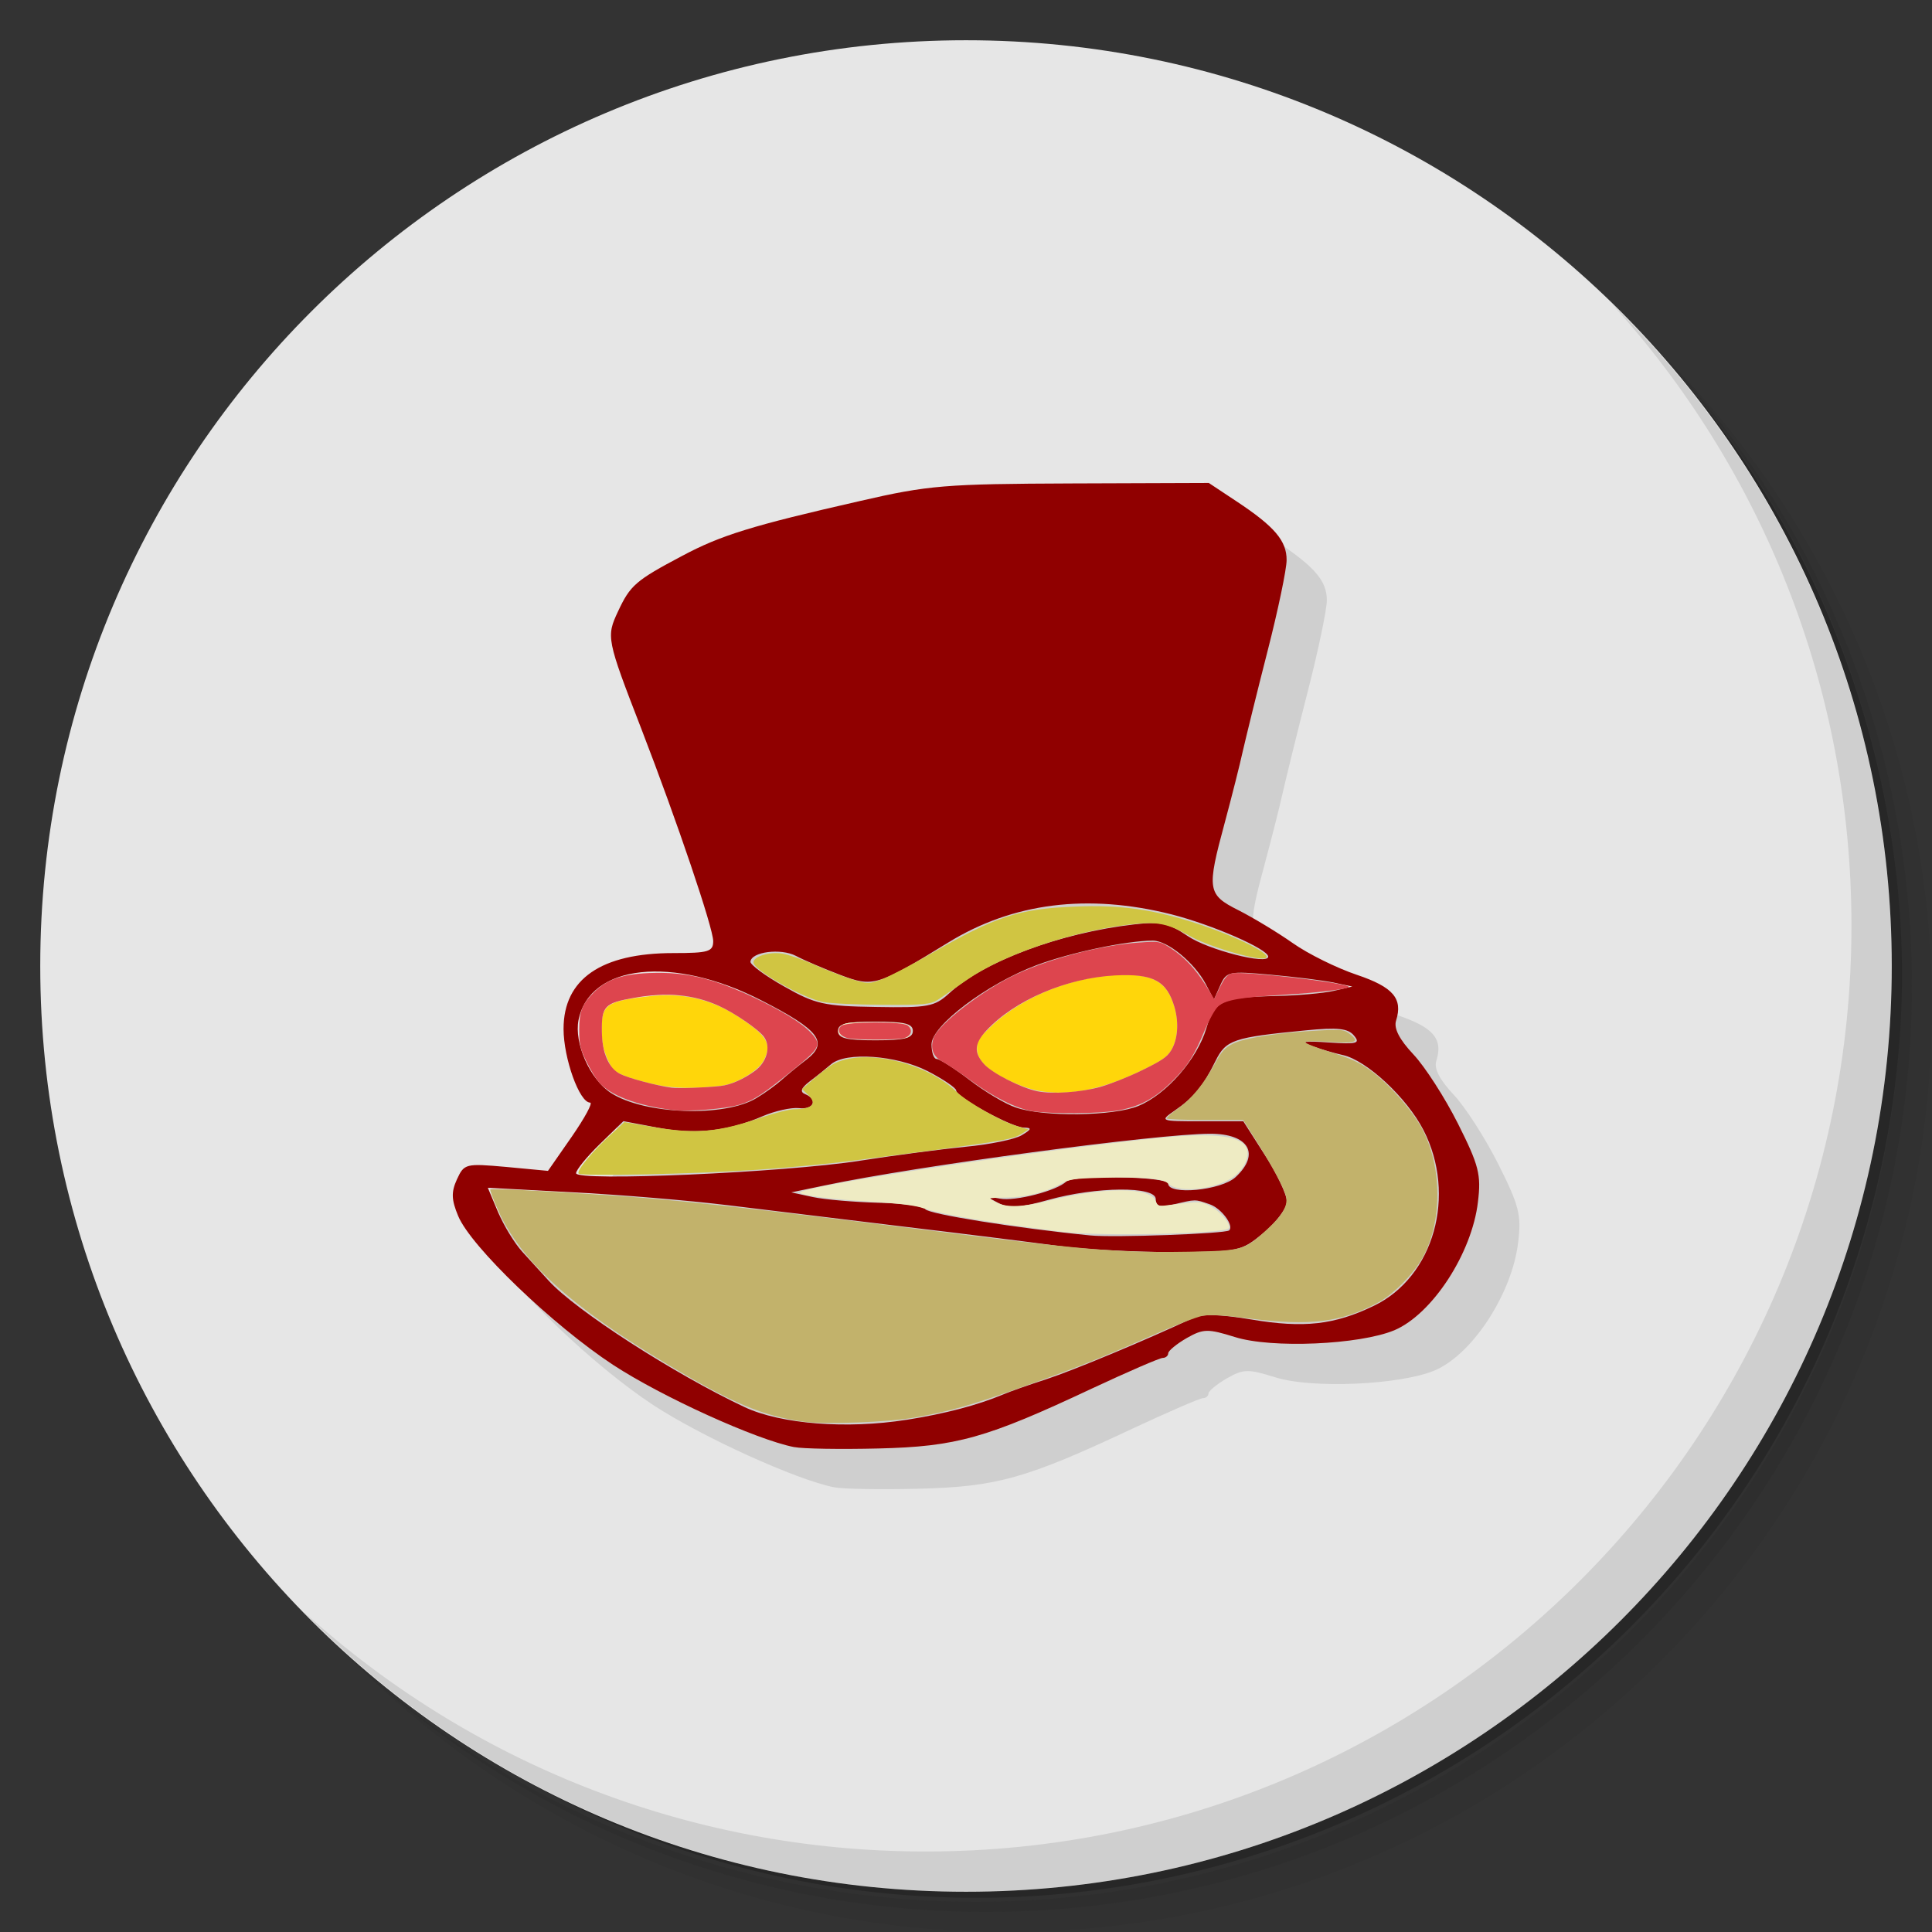 <?xml version="1.0" encoding="UTF-8" standalone="no"?>
<svg
   xmlns:dc="http://purl.org/dc/elements/1.1/"
   xmlns:cc="http://creativecommons.org/ns#"
   xmlns:rdf="http://www.w3.org/1999/02/22-rdf-syntax-ns#"
   xmlns:svg="http://www.w3.org/2000/svg"
   xmlns="http://www.w3.org/2000/svg"
   xmlns:sodipodi="http://sodipodi.sourceforge.net/DTD/sodipodi-0.dtd"
   xmlns:inkscape="http://www.inkscape.org/namespaces/inkscape"
   viewBox="0 0 48 48"
   id="svg2"
   version="1.1"
   inkscape:version="0.91 r13725"
   sodipodi:docname="Awesomenauts.svg">
  <rect x="0" y="0" width="48" height="48" fill="#333333" stroke="none"/>
  <sodipodi:namedview
     pagecolor="#ffffff"
     bordercolor="#666666"
     borderopacity="1"
     objecttolerance="10"
     gridtolerance="10"
     guidetolerance="10"
     inkscape:pageopacity="0"
     inkscape:pageshadow="2"
     inkscape:window-width="789"
     inkscape:window-height="480"
     id="namedview67"
     showgrid="false"
     inkscape:zoom="4.9166667"
     inkscape:cx="24"
     inkscape:cy="24"
     inkscape:window-x="57"
     inkscape:window-y="31"
     inkscape:window-maximized="0"
     inkscape:current-layer="svg2" />
  <defs
     id="defs4">
    <linearGradient
       id="linearGradient3764"
       y1="47"
       x2="0"
       y2="1"
       gradientUnits="userSpaceOnUse">
      <stop
         style="stop-color:#f3ab2f;stop-opacity:1"
         id="stop7" />
      <stop
         offset="1"
         style="stop-color:#f4b242;stop-opacity:1"
         id="stop9" />
    </linearGradient>
  </defs>
  <g
     id="g11">
    <path
       d="m 36.31 5 c 5.859 4.062 9.688 10.831 9.688 18.5 c 0 12.426 -10.07 22.5 -22.5 22.5 c -7.669 0 -14.438 -3.828 -18.5 -9.688 c 1.037 1.822 2.306 3.499 3.781 4.969 c 4.085 3.712 9.514 5.969 15.469 5.969 c 12.703 0 23 -10.298 23 -23 c 0 -5.954 -2.256 -11.384 -5.969 -15.469 c -1.469 -1.475 -3.147 -2.744 -4.969 -3.781 z m 4.969 3.781 c 3.854 4.113 6.219 9.637 6.219 15.719 c 0 12.703 -10.297 23 -23 23 c -6.081 0 -11.606 -2.364 -15.719 -6.219 c 4.16 4.144 9.883 6.719 16.219 6.719 c 12.703 0 23 -10.298 23 -23 c 0 -6.335 -2.575 -12.06 -6.719 -16.219 z"
       style="opacity:0.05"
       id="path13" />
    <path
       d="m 41.28 8.781 c 3.712 4.085 5.969 9.514 5.969 15.469 c 0 12.703 -10.297 23 -23 23 c -5.954 0 -11.384 -2.256 -15.469 -5.969 c 4.113 3.854 9.637 6.219 15.719 6.219 c 12.703 0 23 -10.298 23 -23 c 0 -6.081 -2.364 -11.606 -6.219 -15.719 z"
       style="opacity:0.1"
       id="path15" />
    <path
       d="m 31.25 2.375 c 8.615 3.154 14.75 11.417 14.75 21.13 c 0 12.426 -10.07 22.5 -22.5 22.5 c -9.708 0 -17.971 -6.135 -21.12 -14.75 a 23 23 0 0 0 44.875 -7 a 23 23 0 0 0 -16 -21.875 z"
       style="opacity:0.2"
       id="path17" />
  </g>
  <g
     id="g19"
     style="fill:#e6e6e6;fill-opacity:1">
    <path
       d="m 24 1 c 12.703 0 23 10.297 23 23 c 0 12.703 -10.297 23 -23 23 -12.703 0 -23 -10.297 -23 -23 0 -12.703 10.297 -23 23 -23 z"
       style="fill:#e6e6e6;fill-opacity:1"
       id="path21" />
  </g>
  <g
     id="g23">
    <g
       id="g25">
      <g
         transform="translate(1,1)"
         id="g27">
        <g
           style="opacity:0.1"
           id="g29">
          <!-- color: #f4b242 -->
          <g
             id="g31">
            <path
               d="m 19.73 35.953 c -0.941 -0.184 -3.285 -1.25 -4.492 -2.039 -1.5 -0.984 -3.543 -2.945 -3.855 -3.703 -0.168 -0.402 -0.176 -0.594 -0.031 -0.91 0.18 -0.391 0.215 -0.398 1.223 -0.309 l 1.039 0.098 0.59 -0.848 c 0.324 -0.469 0.531 -0.848 0.457 -0.848 -0.266 0 -0.66 -1.102 -0.66 -1.832 0 -1.238 0.934 -1.883 2.73 -1.883 0.871 0 0.988 -0.035 0.988 -0.297 0 -0.324 -0.895 -2.969 -1.785 -5.273 -0.867 -2.238 -0.875 -2.289 -0.578 -2.922 0.301 -0.645 0.438 -0.766 1.59 -1.375 0.957 -0.512 1.738 -0.754 4.414 -1.363 1.711 -0.395 2.125 -0.426 5.266 -0.438 l 3.406 -0.012 0.695 0.461 c 0.938 0.621 1.242 0.977 1.238 1.457 0 0.223 -0.211 1.238 -0.473 2.258 -0.262 1.023 -0.535 2.137 -0.613 2.477 -0.074 0.34 -0.277 1.141 -0.449 1.781 -0.453 1.672 -0.434 1.793 0.336 2.18 0.363 0.184 0.973 0.551 1.355 0.82 0.383 0.27 1.098 0.621 1.586 0.785 0.906 0.305 1.152 0.59 0.977 1.141 -0.059 0.191 0.082 0.465 0.43 0.836 0.285 0.301 0.785 1.078 1.109 1.723 0.52 1.035 0.578 1.266 0.496 1.941 -0.148 1.277 -1.137 2.793 -2.078 3.191 -0.863 0.359 -3.047 0.457 -3.961 0.168 -0.676 -0.211 -0.785 -0.207 -1.199 0.027 -0.25 0.145 -0.453 0.313 -0.457 0.375 0 0.063 -0.063 0.117 -0.137 0.117 -0.074 0 -0.867 0.344 -1.762 0.762 -2.625 1.234 -3.363 1.441 -5.301 1.488 -0.938 0.023 -1.879 0.008 -2.094 -0.035"
               style="fill:#000;fill-opacity:1;stroke:none;fill-rule:nonzero"
               id="path33" />
          </g>
        </g>
      </g>
    </g>
  </g>
  <g
     transform="translate(3.3078289e-4,0)"
     id="g35">
    <g
       id="g37">
      <!-- color: #f4b242 -->
      <g
         id="g39">
        <path
           d="m 19.73 35.953 c -0.941 -0.184 -3.285 -1.25 -4.492 -2.039 -1.5 -0.984 -3.543 -2.945 -3.855 -3.703 -0.168 -0.402 -0.176 -0.594 -0.031 -0.91 0.18 -0.391 0.215 -0.398 1.223 -0.309 l 1.039 0.098 0.59 -0.848 c 0.324 -0.469 0.531 -0.848 0.457 -0.848 -0.266 0 -0.66 -1.102 -0.66 -1.832 0 -1.238 0.934 -1.883 2.73 -1.883 0.871 0 0.988 -0.035 0.988 -0.297 0 -0.324 -0.895 -2.969 -1.785 -5.273 -0.867 -2.238 -0.875 -2.289 -0.578 -2.922 0.301 -0.645 0.438 -0.766 1.59 -1.375 0.957 -0.512 1.738 -0.754 4.414 -1.363 1.711 -0.395 2.125 -0.426 5.266 -0.438 l 3.406 -0.012 0.695 0.461 c 0.938 0.621 1.242 0.977 1.238 1.457 0 0.223 -0.211 1.238 -0.473 2.258 -0.262 1.023 -0.535 2.137 -0.613 2.477 -0.074 0.34 -0.277 1.141 -0.449 1.781 -0.453 1.672 -0.434 1.793 0.336 2.18 0.363 0.184 0.973 0.551 1.355 0.82 0.383 0.27 1.098 0.621 1.586 0.785 0.906 0.305 1.152 0.59 0.977 1.141 -0.059 0.191 0.082 0.465 0.43 0.836 0.285 0.301 0.785 1.078 1.109 1.723 0.52 1.035 0.578 1.266 0.496 1.941 -0.148 1.277 -1.137 2.793 -2.078 3.191 -0.863 0.359 -3.047 0.457 -3.961 0.168 -0.676 -0.211 -0.785 -0.207 -1.199 0.027 -0.25 0.145 -0.453 0.313 -0.457 0.375 0 0.063 -0.063 0.117 -0.137 0.117 -0.074 0 -0.867 0.344 -1.762 0.762 -2.625 1.234 -3.363 1.441 -5.301 1.488 -0.938 0.023 -1.879 0.008 -2.094 -0.035 m 2.789 -0.676 c 0.977 -0.156 1.762 -0.363 2.398 -0.629 0.172 -0.074 0.66 -0.246 1.086 -0.383 0.668 -0.219 2.465 -0.969 3.605 -1.504 0.258 -0.121 0.668 -0.113 1.484 0.023 1.301 0.219 2.059 0.133 3.039 -0.34 1.492 -0.715 2.066 -2.75 1.234 -4.367 -0.414 -0.805 -1.414 -1.734 -2 -1.863 -0.215 -0.047 -0.563 -0.148 -0.777 -0.227 -0.297 -0.109 -0.199 -0.129 0.426 -0.086 0.703 0.047 0.789 0.023 0.625 -0.172 -0.148 -0.18 -0.41 -0.207 -1.199 -0.129 -1.809 0.176 -1.98 0.234 -2.242 0.762 -0.309 0.629 -0.539 0.906 -1.012 1.23 -0.379 0.262 -0.371 0.266 0.66 0.266 l 1.043 0 0.539 0.844 c 0.297 0.461 0.543 0.98 0.543 1.148 0 0.168 -0.262 0.52 -0.578 0.781 -0.566 0.465 -0.609 0.473 -2.285 0.477 -0.938 0 -2.23 -0.07 -2.867 -0.16 -0.641 -0.086 -2.348 -0.301 -3.797 -0.473 -1.449 -0.176 -3.41 -0.414 -4.363 -0.531 -0.953 -0.117 -2.684 -0.262 -3.844 -0.32 l -2.117 -0.113 0.254 0.605 c 0.141 0.332 0.41 0.777 0.605 0.988 0.195 0.215 0.488 0.535 0.652 0.715 0.664 0.734 3.109 2.313 4.867 3.141 0.898 0.422 2.539 0.551 4.02 0.316 m 8.02 -4.707 c 0.129 -0.113 -0.195 -0.551 -0.484 -0.648 -0.375 -0.129 -0.336 -0.129 -0.914 0.008 -0.32 0.074 -0.426 0.043 -0.426 -0.137 0 -0.324 -1.473 -0.313 -2.668 0.02 -0.711 0.199 -0.977 0.215 -1.246 0.074 -0.34 -0.176 -0.34 -0.176 0.043 -0.105 0.375 0.074 1.422 -0.199 1.648 -0.426 0.168 -0.168 2.531 -0.125 2.531 0.051 0 0.297 1.316 0.172 1.676 -0.16 0.621 -0.578 0.328 -1.078 -0.633 -1.078 -1.293 0 -7.289 0.801 -9.559 1.281 l -0.848 0.176 0.539 0.117 c 0.297 0.063 1.027 0.125 1.625 0.141 0.594 0.012 1.121 0.082 1.168 0.16 0.078 0.121 2.281 0.473 4.098 0.652 0.578 0.059 3.355 -0.043 3.449 -0.125 m -9.18 -1.73 c 0.852 -0.133 2.035 -0.289 2.633 -0.348 0.594 -0.055 1.223 -0.184 1.391 -0.285 0.25 -0.148 0.262 -0.188 0.059 -0.191 -0.305 -0.004 -1.684 -0.758 -1.684 -0.922 0 -0.063 -0.316 -0.277 -0.707 -0.48 -0.781 -0.398 -2.035 -0.488 -2.402 -0.172 -0.121 0.105 -0.359 0.297 -0.531 0.426 -0.215 0.164 -0.25 0.262 -0.113 0.316 0.324 0.137 0.215 0.391 -0.156 0.348 -0.191 -0.02 -0.598 0.07 -0.906 0.203 -0.852 0.371 -1.68 0.461 -2.609 0.281 l -0.844 -0.16 -0.59 0.574 c -0.324 0.316 -0.586 0.641 -0.586 0.719 0 0.211 5.16 -0.016 7.05 -0.309 m -2.559 -1.563 c 0.215 -0.129 0.492 -0.332 0.621 -0.449 0.129 -0.117 0.406 -0.344 0.621 -0.508 0.543 -0.422 0.313 -0.727 -1.121 -1.461 -2.199 -1.129 -4.27 -0.906 -4.551 0.484 -0.113 0.574 0.281 1.469 0.801 1.809 0.828 0.543 2.844 0.613 3.629 0.125 m 9.484 0.199 c 0.695 -0.289 1.449 -1.152 1.684 -1.926 0.207 -0.691 0.387 -0.773 1.766 -0.805 0.512 -0.012 1.137 -0.066 1.395 -0.125 l 0.465 -0.109 -0.465 -0.098 c -0.258 -0.055 -0.957 -0.141 -1.559 -0.195 -1.039 -0.094 -1.102 -0.082 -1.254 0.258 l -0.16 0.359 -0.203 -0.387 c -0.285 -0.535 -0.949 -1.078 -1.316 -1.078 -0.66 0.004 -2.051 0.297 -2.895 0.613 -1.223 0.461 -2.602 1.5 -2.602 1.965 0 0.199 0.055 0.363 0.129 0.363 0.07 0 0.438 0.234 0.813 0.52 0.375 0.289 0.891 0.598 1.148 0.684 0.691 0.242 2.438 0.219 3.055 -0.039 m -5.609 -1.863 c 0 -0.18 -0.207 -0.23 -0.93 -0.23 -0.723 0 -0.93 0.051 -0.93 0.23 0 0.184 0.207 0.234 0.93 0.234 0.723 0 0.93 -0.051 0.93 -0.234 m 0.895 -0.926 c 0.859 -0.797 2.758 -1.508 4.602 -1.719 0.656 -0.078 0.859 -0.031 1.332 0.289 0.496 0.34 2 0.727 2 0.512 0 -0.188 -1.391 -0.793 -2.402 -1.051 -2.086 -0.523 -3.941 -0.289 -5.547 0.699 -1.758 1.082 -1.867 1.117 -2.684 0.805 -0.402 -0.152 -0.895 -0.363 -1.102 -0.473 -0.375 -0.195 -1.105 -0.102 -1.129 0.145 -0.008 0.074 0.367 0.352 0.84 0.617 0.77 0.438 0.992 0.488 2.277 0.508 1.293 0.023 1.457 -0.008 1.813 -0.332 m 0 0"
           style="fill:#900000;fill-opacity:1;stroke:none;fill-rule:nonzero"
           id="path41" />
        <path
           d="m 25.801 27.1 c -0.461 -0.086 -1.141 -0.422 -1.359 -0.668 -0.125 -0.141 -0.168 -0.25 -0.168 -0.395 0 -0.176 0.043 -0.242 0.344 -0.531 0.801 -0.77 2.137 -1.289 3.324 -1.285 0.75 0 1.063 0.203 1.238 0.805 0.113 0.387 0.078 0.809 -0.086 1.074 -0.102 0.164 -0.238 0.258 -0.734 0.496 -0.977 0.477 -1.824 0.641 -2.559 0.504 m 0 0"
           style="fill:#ffd60a;fill-opacity:1;stroke:none;fill-rule:nonzero"
           id="path43" />
        <path
           d="m 16.305 26.949 c -0.266 -0.055 -0.617 -0.152 -0.781 -0.219 -0.273 -0.113 -0.313 -0.148 -0.434 -0.426 -0.098 -0.219 -0.137 -0.406 -0.141 -0.691 -0.012 -0.645 0.109 -0.734 1.121 -0.855 0.883 -0.109 1.602 0.059 2.309 0.527 0.688 0.457 0.805 0.66 0.594 1.063 -0.133 0.258 -0.695 0.59 -1.07 0.629 -0.715 0.074 -1.133 0.066 -1.598 -0.027 m 0 0"
           style="fill:#ffd60a;fill-opacity:1;stroke:none;fill-rule:nonzero"
           id="path45" />
        <path
           d="m 16.715 27.578 c -0.887 -0.109 -1.559 -0.363 -1.844 -0.699 -0.078 -0.094 -0.219 -0.332 -0.313 -0.527 -0.145 -0.301 -0.168 -0.418 -0.168 -0.766 0 -0.457 0.074 -0.641 0.367 -0.934 0.316 -0.316 0.699 -0.449 1.363 -0.477 0.953 -0.039 1.668 0.141 2.816 0.707 0.691 0.344 1.117 0.629 1.301 0.883 0.152 0.207 0.082 0.32 -0.496 0.785 -0.801 0.648 -1.01 0.785 -1.367 0.895 -0.344 0.105 -1.266 0.18 -1.66 0.133 m 1.191 -0.598 c 0.242 -0.023 0.578 -0.172 0.852 -0.375 0.297 -0.219 0.398 -0.598 0.227 -0.84 -0.125 -0.18 -0.73 -0.598 -1.129 -0.777 -0.621 -0.281 -1.281 -0.344 -2.109 -0.195 -0.723 0.125 -0.801 0.207 -0.793 0.828 0.004 0.539 0.168 0.918 0.457 1.063 0.199 0.102 0.918 0.293 1.277 0.34 0.172 0.023 0.816 0 1.219 -0.043 m 0 0"
           style="fill:#dd454e;fill-opacity:1;stroke:none;fill-rule:nonzero"
           id="path47" />
        <path
           d="m 21.238 25.813 c -0.379 -0.039 -0.504 -0.16 -0.344 -0.32 0.082 -0.082 0.199 -0.098 0.766 -0.098 0.809 0 0.969 0.035 0.969 0.215 0 0.07 -0.039 0.145 -0.086 0.164 -0.141 0.055 -0.953 0.078 -1.305 0.039 m 0 0"
           style="fill:#f2eec3;fill-opacity:1;stroke:none;fill-rule:nonzero"
           id="path49" />
        <path
           d="m 25.641 27.605 c -0.395 -0.066 -0.957 -0.344 -1.531 -0.766 -0.258 -0.188 -0.563 -0.391 -0.684 -0.457 -0.242 -0.125 -0.32 -0.324 -0.234 -0.59 0.117 -0.344 1.246 -1.215 2.082 -1.598 0.848 -0.391 2.129 -0.719 3.035 -0.777 0.492 -0.035 0.508 -0.031 0.766 0.133 0.344 0.223 0.613 0.508 0.879 0.926 l 0.211 0.344 0.148 -0.301 c 0.109 -0.223 0.184 -0.309 0.297 -0.336 0.258 -0.063 2.797 0.227 2.902 0.332 0.047 0.047 -0.742 0.148 -1.602 0.199 -1.109 0.066 -1.465 0.129 -1.645 0.289 -0.074 0.066 -0.219 0.324 -0.324 0.57 -0.266 0.645 -0.434 0.914 -0.82 1.293 -0.426 0.422 -0.789 0.617 -1.32 0.719 -0.457 0.086 -1.664 0.098 -2.16 0.02 m 1.699 -0.602 c 0.227 -0.063 0.684 -0.242 1.02 -0.406 0.496 -0.242 0.633 -0.332 0.734 -0.496 0.168 -0.27 0.199 -0.688 0.086 -1.078 -0.191 -0.656 -0.527 -0.836 -1.473 -0.789 -1.211 0.063 -2.504 0.617 -3.203 1.371 -0.297 0.324 -0.313 0.543 -0.059 0.828 0.199 0.227 0.926 0.598 1.332 0.68 0.371 0.074 1.063 0.027 1.563 -0.109 m 0 0"
           style="fill:#dd454e;fill-opacity:1;stroke:none;fill-rule:nonzero"
           id="path51" />
        <path
           d="m 26.434 30.609 c -1.848 -0.234 -3.051 -0.438 -3.48 -0.586 -0.207 -0.074 -0.59 -0.121 -1.273 -0.164 -1.027 -0.063 -1.73 -0.152 -1.805 -0.223 -0.145 -0.137 5.934 -1.066 8.949 -1.367 1.379 -0.141 2.074 -0.043 2.16 0.297 0.043 0.176 -0.051 0.41 -0.242 0.594 -0.387 0.371 -1.449 0.52 -1.73 0.238 -0.117 -0.117 -0.637 -0.16 -1.594 -0.137 -0.762 0.02 -0.836 0.031 -1.094 0.168 -0.379 0.203 -0.855 0.32 -1.328 0.324 -0.215 0 -0.395 0.012 -0.395 0.023 0 0.012 0.074 0.059 0.168 0.105 0.242 0.125 0.656 0.109 1.285 -0.051 1.367 -0.344 2.527 -0.34 2.656 0.004 0.051 0.133 0.07 0.141 0.328 0.105 0.797 -0.098 0.781 -0.098 1.039 0.031 0.254 0.133 0.527 0.469 0.445 0.551 -0.133 0.133 -3.215 0.199 -4.09 0.086 m 0 0"
           style="fill:#eeebc3;fill-opacity:1;stroke:none;fill-rule:nonzero"
           id="path53" />
        <path
           d="m 19.957 35.32 c -1.016 -0.145 -1.742 -0.449 -3.359 -1.414 -2.418 -1.441 -3.66 -2.574 -4.23 -3.852 -0.117 -0.262 -0.203 -0.492 -0.188 -0.504 0.027 -0.027 1.32 0.035 2.813 0.137 1.82 0.121 3.199 0.273 9.117 1.01 2.891 0.359 3.887 0.434 5.418 0.402 1.359 -0.027 1.391 -0.035 1.961 -0.563 0.402 -0.371 0.523 -0.598 0.453 -0.844 -0.063 -0.219 -0.352 -0.75 -0.754 -1.387 l -0.301 -0.48 -0.953 0 c -0.523 0 -0.953 -0.016 -0.949 -0.039 0 -0.023 0.129 -0.137 0.289 -0.25 0.332 -0.238 0.633 -0.605 0.918 -1.125 0.156 -0.289 0.242 -0.383 0.438 -0.48 0.281 -0.145 1.18 -0.281 2.133 -0.328 0.59 -0.031 0.637 -0.023 0.777 0.09 0.25 0.195 0.145 0.234 -0.512 0.191 -0.355 -0.023 -0.598 -0.02 -0.598 0.012 0 0.027 0.293 0.141 0.645 0.25 0.527 0.168 0.711 0.254 1.02 0.484 0.449 0.34 0.992 0.961 1.234 1.41 0.5 0.941 0.512 2.289 0.02 3.195 -0.223 0.41 -0.727 0.922 -1.109 1.125 -0.926 0.496 -1.695 0.59 -3.219 0.395 -0.648 -0.082 -0.961 -0.098 -1.148 -0.063 -0.145 0.027 -0.715 0.25 -1.273 0.496 -1.301 0.574 -1.797 0.77 -3.219 1.277 -1.266 0.449 -1.75 0.59 -2.641 0.75 -0.66 0.121 -2.242 0.18 -2.781 0.105 m 0 0"
           style="fill:#c2b26b;fill-opacity:1;stroke:none;fill-rule:nonzero"
           id="path55" />
        <path
           d="m 14.379 29.16 c -0.078 -0.059 0.359 -0.582 0.852 -1.023 l 0.281 -0.258 0.668 0.113 c 1.125 0.191 1.641 0.145 2.781 -0.242 0.313 -0.105 0.656 -0.191 0.766 -0.191 0.457 -0.004 0.586 -0.133 0.348 -0.359 l -0.148 -0.141 0.246 -0.215 c 0.137 -0.121 0.332 -0.277 0.441 -0.352 0.684 -0.48 2.328 -0.152 3.145 0.629 0.281 0.266 1.117 0.742 1.5 0.855 l 0.293 0.086 -0.156 0.098 c -0.266 0.164 -0.402 0.184 -4.266 0.684 -0.57 0.074 -1.617 0.172 -2.328 0.219 -1.539 0.105 -4.324 0.164 -4.422 0.098 m 0 0"
           style="fill:#d0c542;fill-opacity:1;stroke:none;fill-rule:nonzero"
           id="path57" />
        <path
           d="m 20.449 24.895 c -0.52 -0.105 -1.727 -0.793 -1.73 -0.984 0 -0.148 0.391 -0.27 0.711 -0.219 0.152 0.023 0.508 0.145 0.785 0.27 0.281 0.125 0.699 0.289 0.934 0.363 0.402 0.125 0.445 0.125 0.766 0.004 0.188 -0.074 0.742 -0.359 1.227 -0.641 1.59 -0.918 2.172 -1.109 3.555 -1.164 1.137 -0.051 1.996 0.074 3.109 0.445 1.098 0.367 1.977 0.844 1.555 0.844 -0.332 0 -1.391 -0.324 -1.793 -0.555 -0.574 -0.324 -0.828 -0.371 -1.535 -0.285 -1.418 0.172 -3.109 0.746 -3.996 1.363 -0.293 0.203 -0.625 0.43 -0.738 0.504 -0.172 0.113 -0.379 0.133 -1.363 0.125 -0.641 -0.004 -1.309 -0.035 -1.484 -0.07 m 0 0"
           style="fill:#d0c542;fill-opacity:1;stroke:none;fill-rule:nonzero"
           id="path59" />
        <path
           d="m 21.08 25.797 c -0.223 -0.051 -0.313 -0.207 -0.172 -0.313 0.145 -0.105 1.496 -0.113 1.641 -0.008 0.145 0.109 0.09 0.277 -0.105 0.32 -0.211 0.043 -1.156 0.043 -1.363 0 m 0 0"
           style="fill:#de464e;fill-opacity:1;stroke:none;fill-rule:nonzero"
           id="path61" />
      </g>
    </g>
  </g>
  <g
     id="g63">
    <path
       d="m 40.03 7.531 c 3.712 4.084 5.969 9.514 5.969 15.469 0 12.703 -10.297 23 -23 23 c -5.954 0 -11.384 -2.256 -15.469 -5.969 4.178 4.291 10.01 6.969 16.469 6.969 c 12.703 0 23 -10.298 23 -23 0 -6.462 -2.677 -12.291 -6.969 -16.469 z"
       style="opacity:0.1"
       id="path65" />
  </g>
</svg>

